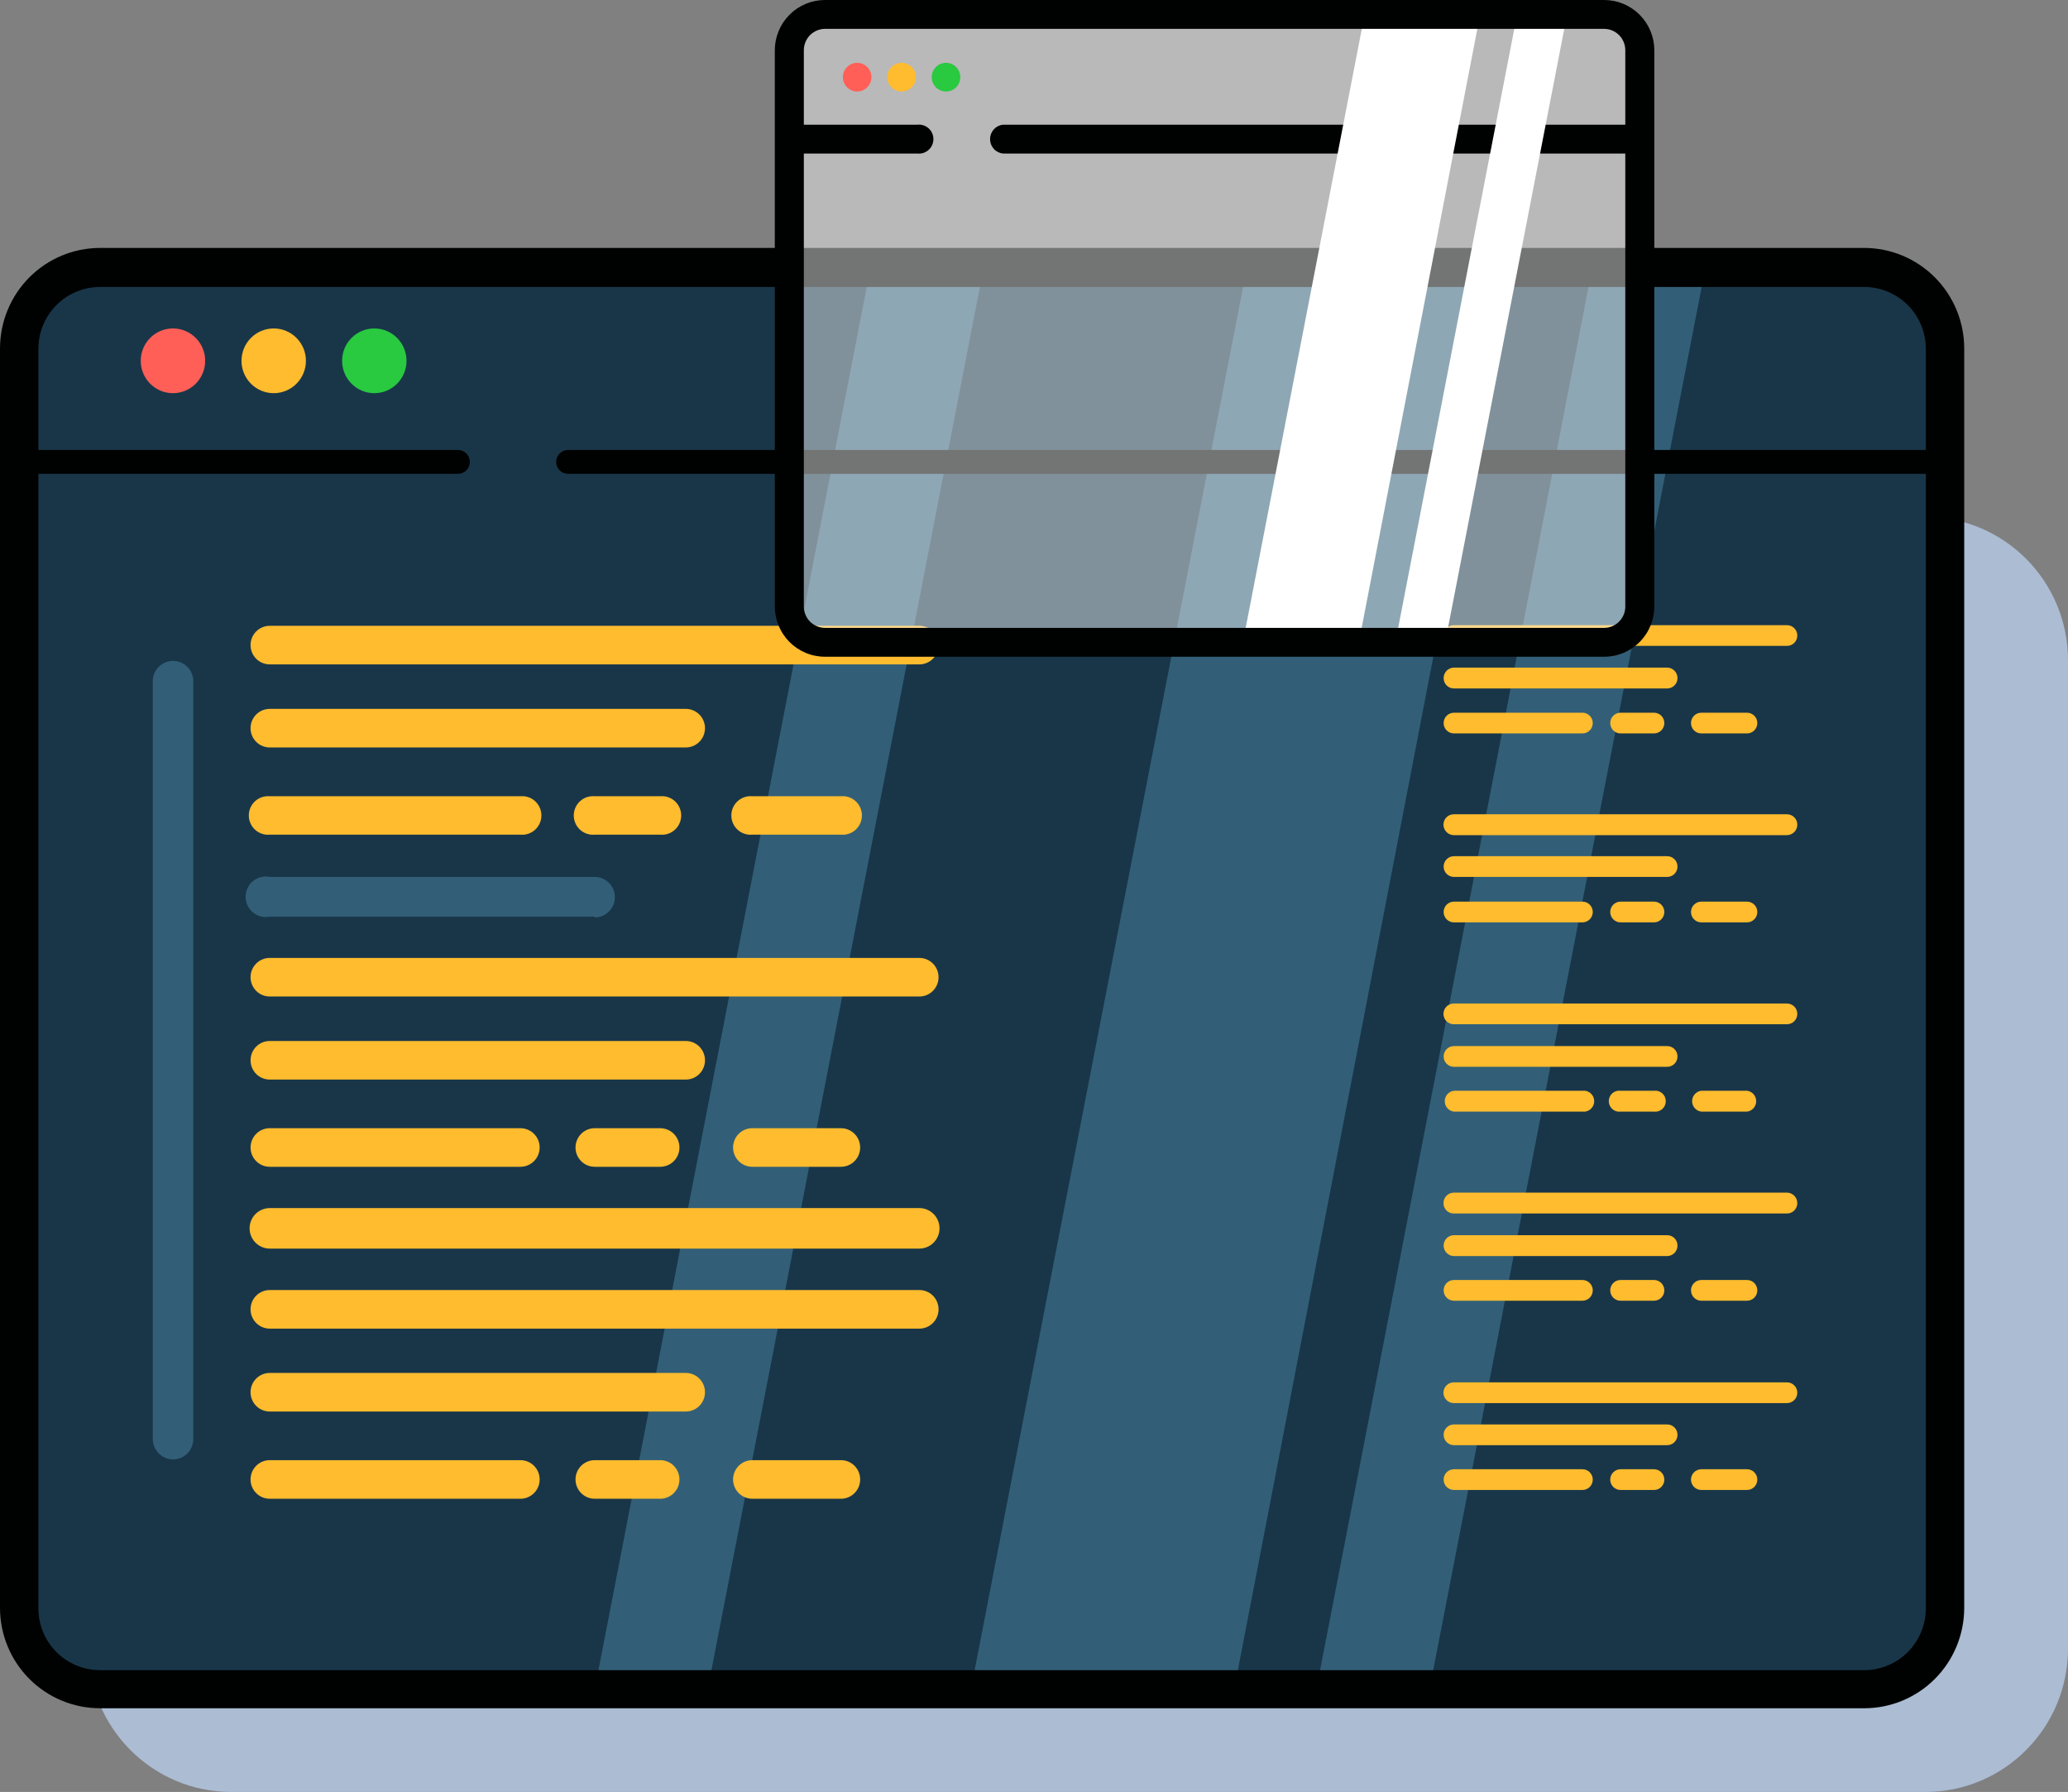<svg width="232" height="201" viewBox="0 0 232 201" fill="none" xmlns="http://www.w3.org/2000/svg">
<rect x="0" y="0" width="232" height="201" fill="#808080" stroke="none"/>
<g clip-path="url(#clip0_11_11102)">
<path d="M215.997 57.98H25.936C17.098 57.98 9.933 65.179 9.933 74.058V184.922C9.933 193.802 17.098 201 25.936 201H215.997C224.835 201 232 193.802 232 184.922V74.058C232 65.179 224.835 57.98 215.997 57.98Z" fill="#ABBCD3"/>
<path d="M209.144 29.974H11.215C6.211 29.974 2.154 34.049 2.154 39.077V180.344C2.154 185.371 6.211 189.447 11.215 189.447H209.144C214.148 189.447 218.204 185.371 218.204 180.344V39.077C218.204 34.049 214.148 29.974 209.144 29.974Z" fill="#193649"/>
<path d="M110.366 29.938L79.392 189.5H66.718L97.674 29.938H110.366Z" fill="#325F77"/>
<path d="M169.252 29.831L138.474 189.393H108.942L139.916 29.831H169.252Z" fill="#325F77"/>
<path d="M191.36 29.831L160.387 189.393H147.695L178.668 29.831H191.36Z" fill="#325F77"/>
<path d="M19.421 163.694C18.817 163.694 18.237 163.453 17.81 163.023C17.382 162.594 17.142 162.012 17.142 161.405V76.222C17.193 75.652 17.453 75.122 17.874 74.736C18.294 74.35 18.843 74.135 19.412 74.135C19.981 74.135 20.53 74.35 20.95 74.736C21.37 75.122 21.631 75.652 21.682 76.222V161.405C21.684 161.704 21.627 162.002 21.515 162.279C21.402 162.557 21.236 162.809 21.026 163.022C20.816 163.235 20.566 163.404 20.29 163.519C20.015 163.634 19.719 163.694 19.421 163.694Z" fill="#325F77"/>
<path d="M103.139 74.523H30.262C29.69 74.523 29.142 74.295 28.738 73.889C28.335 73.484 28.108 72.933 28.108 72.359C28.108 71.785 28.335 71.235 28.738 70.829C29.142 70.423 29.69 70.195 30.262 70.195H103.139C103.71 70.195 104.258 70.423 104.662 70.829C105.066 71.235 105.293 71.785 105.293 72.359C105.293 72.933 105.066 73.484 104.662 73.889C104.258 74.295 103.71 74.523 103.139 74.523Z" fill="#FEBC2E"/>
<path d="M76.936 83.841H30.262C29.69 83.841 29.142 83.613 28.738 83.207C28.335 82.801 28.108 82.251 28.108 81.677C28.108 81.103 28.335 80.553 28.738 80.147C29.142 79.741 29.69 79.513 30.262 79.513H76.936C77.507 79.513 78.055 79.741 78.459 80.147C78.863 80.553 79.09 81.103 79.09 81.677C79.09 82.251 78.863 82.801 78.459 83.207C78.055 83.613 77.507 83.841 76.936 83.841Z" fill="#FEBC2E"/>
<path d="M58.405 93.624H30.262C29.963 93.651 29.663 93.615 29.379 93.519C29.096 93.424 28.835 93.269 28.614 93.067C28.393 92.864 28.216 92.617 28.095 92.342C27.974 92.067 27.912 91.769 27.912 91.468C27.912 91.168 27.974 90.87 28.095 90.595C28.216 90.32 28.393 90.073 28.614 89.87C28.835 89.668 29.096 89.513 29.379 89.417C29.663 89.322 29.963 89.286 30.262 89.313H58.387C58.685 89.286 58.986 89.322 59.27 89.417C59.553 89.513 59.814 89.668 60.035 89.87C60.256 90.073 60.433 90.32 60.553 90.595C60.674 90.87 60.737 91.168 60.737 91.468C60.737 91.769 60.674 92.067 60.553 92.342C60.433 92.617 60.256 92.864 60.035 93.067C59.814 93.269 59.553 93.424 59.27 93.519C58.986 93.615 58.685 93.651 58.387 93.624H58.405Z" fill="#FEBC2E"/>
<path d="M74.07 93.624H66.718C66.42 93.651 66.119 93.615 65.836 93.519C65.552 93.424 65.291 93.269 65.07 93.067C64.849 92.864 64.673 92.617 64.552 92.342C64.431 92.067 64.368 91.769 64.368 91.468C64.368 91.168 64.431 90.87 64.552 90.595C64.673 90.32 64.849 90.073 65.07 89.87C65.291 89.668 65.552 89.513 65.836 89.417C66.119 89.322 66.42 89.286 66.718 89.313H74.07C74.368 89.286 74.668 89.322 74.952 89.417C75.236 89.513 75.497 89.668 75.718 89.87C75.939 90.073 76.115 90.32 76.236 90.595C76.357 90.87 76.419 91.168 76.419 91.468C76.419 91.769 76.357 92.067 76.236 92.342C76.115 92.617 75.939 92.864 75.718 93.067C75.497 93.269 75.236 93.424 74.952 93.519C74.668 93.615 74.368 93.651 74.07 93.624Z" fill="#FEBC2E"/>
<path d="M94.345 93.624H84.394C84.096 93.651 83.796 93.615 83.512 93.519C83.228 93.424 82.968 93.269 82.747 93.067C82.525 92.864 82.349 92.617 82.228 92.342C82.107 92.067 82.045 91.769 82.045 91.468C82.045 91.168 82.107 90.87 82.228 90.595C82.349 90.32 82.525 90.073 82.747 89.87C82.968 89.668 83.228 89.513 83.512 89.417C83.796 89.322 84.096 89.286 84.394 89.313H94.345C94.643 89.286 94.944 89.322 95.228 89.417C95.511 89.513 95.772 89.668 95.993 89.87C96.214 90.073 96.391 90.32 96.511 90.595C96.632 90.87 96.695 91.168 96.695 91.468C96.695 91.769 96.632 92.067 96.511 92.342C96.391 92.617 96.214 92.864 95.993 93.067C95.772 93.269 95.511 93.424 95.228 93.519C94.944 93.615 94.643 93.651 94.345 93.624Z" fill="#FEBC2E"/>
<path d="M103.139 111.776H30.262C29.69 111.776 29.142 111.548 28.738 111.142C28.335 110.736 28.108 110.186 28.108 109.612C28.108 109.038 28.335 108.488 28.738 108.082C29.142 107.676 29.69 107.448 30.262 107.448H103.139C103.71 107.448 104.258 107.676 104.662 108.082C105.066 108.488 105.293 109.038 105.293 109.612C105.293 110.186 105.066 110.736 104.662 111.142C104.258 111.548 103.71 111.776 103.139 111.776Z" fill="#FEBC2E"/>
<path d="M76.936 121.094H30.262C29.69 121.094 29.142 120.866 28.738 120.46C28.335 120.054 28.108 119.504 28.108 118.93C28.108 118.356 28.335 117.805 28.738 117.399C29.142 116.994 29.69 116.766 30.262 116.766H76.936C77.507 116.766 78.055 116.994 78.459 117.399C78.863 117.805 79.09 118.356 79.09 118.93C79.09 119.504 78.863 120.054 78.459 120.46C78.055 120.866 77.507 121.094 76.936 121.094Z" fill="#FEBC2E"/>
<path d="M58.405 130.876H30.262C29.69 130.876 29.142 130.648 28.738 130.242C28.335 129.837 28.108 129.286 28.108 128.712C28.108 128.138 28.335 127.588 28.738 127.182C29.142 126.776 29.69 126.548 30.262 126.548H58.387C58.958 126.548 59.506 126.776 59.91 127.182C60.314 127.588 60.541 128.138 60.541 128.712C60.541 129.286 60.314 129.837 59.91 130.242C59.506 130.648 58.958 130.876 58.387 130.876H58.405Z" fill="#FEBC2E"/>
<path d="M74.07 130.876H66.718C66.147 130.876 65.599 130.648 65.195 130.242C64.791 129.837 64.564 129.286 64.564 128.712C64.564 128.138 64.791 127.588 65.195 127.182C65.599 126.776 66.147 126.548 66.718 126.548H74.07C74.641 126.548 75.189 126.776 75.593 127.182C75.997 127.588 76.224 128.138 76.224 128.712C76.224 129.286 75.997 129.837 75.593 130.242C75.189 130.648 74.641 130.876 74.07 130.876Z" fill="#FEBC2E"/>
<path d="M94.345 130.876H84.394C83.823 130.876 83.275 130.648 82.871 130.242C82.467 129.837 82.24 129.286 82.24 128.712C82.24 128.138 82.467 127.588 82.871 127.182C83.275 126.776 83.823 126.548 84.394 126.548H94.345C94.916 126.548 95.464 126.776 95.868 127.182C96.272 127.588 96.499 128.138 96.499 128.712C96.499 129.286 96.272 129.837 95.868 130.242C95.464 130.648 94.916 130.876 94.345 130.876Z" fill="#FEBC2E"/>
<path d="M66.718 102.816H30.262C29.933 102.882 29.595 102.875 29.27 102.794C28.945 102.712 28.642 102.56 28.383 102.347C28.124 102.134 27.916 101.866 27.772 101.562C27.629 101.258 27.555 100.926 27.555 100.589C27.555 100.253 27.629 99.921 27.772 99.617C27.916 99.313 28.124 99.045 28.383 98.832C28.642 98.619 28.945 98.466 29.27 98.385C29.595 98.304 29.933 98.296 30.262 98.363H66.718C67.318 98.363 67.893 98.602 68.317 99.028C68.741 99.454 68.979 100.032 68.979 100.634C68.979 101.236 68.741 101.814 68.317 102.24C67.893 102.666 67.318 102.905 66.718 102.905V102.816Z" fill="#325F77"/>
<path d="M103.139 140.051H30.262C29.662 140.051 29.087 139.812 28.663 139.386C28.239 138.96 28.001 138.382 28.001 137.78C28.001 137.177 28.239 136.6 28.663 136.174C29.087 135.748 29.662 135.508 30.262 135.508H103.139C103.738 135.508 104.313 135.748 104.737 136.174C105.161 136.6 105.4 137.177 105.4 137.78C105.4 138.382 105.161 138.96 104.737 139.386C104.313 139.812 103.738 140.051 103.139 140.051Z" fill="#FEBC2E"/>
<path d="M103.139 149.029H30.262C29.69 149.029 29.142 148.801 28.738 148.395C28.335 147.989 28.108 147.439 28.108 146.865C28.108 146.291 28.335 145.74 28.738 145.334C29.142 144.929 29.69 144.701 30.262 144.701H103.139C103.71 144.701 104.258 144.929 104.662 145.334C105.066 145.74 105.293 146.291 105.293 146.865C105.293 147.439 105.066 147.989 104.662 148.395C104.258 148.801 103.71 149.029 103.139 149.029Z" fill="#FEBC2E"/>
<path d="M76.936 158.328H30.262C29.69 158.328 29.142 158.1 28.738 157.695C28.335 157.289 28.108 156.738 28.108 156.164C28.108 155.591 28.335 155.04 28.738 154.634C29.142 154.228 29.69 154 30.262 154H76.936C77.507 154 78.055 154.228 78.459 154.634C78.863 155.04 79.09 155.591 79.09 156.164C79.09 156.738 78.863 157.289 78.459 157.695C78.055 158.1 77.507 158.328 76.936 158.328Z" fill="#FEBC2E"/>
<path d="M58.405 168.111H30.262C29.69 168.111 29.142 167.883 28.738 167.477C28.335 167.072 28.108 166.521 28.108 165.947C28.108 165.373 28.335 164.823 28.738 164.417C29.142 164.011 29.69 163.783 30.262 163.783H58.387C58.958 163.783 59.506 164.011 59.91 164.417C60.314 164.823 60.541 165.373 60.541 165.947C60.541 166.521 60.314 167.072 59.91 167.477C59.506 167.883 58.958 168.111 58.387 168.111H58.405Z" fill="#FEBC2E"/>
<path d="M74.07 168.111H66.718C66.147 168.111 65.599 167.883 65.195 167.477C64.791 167.072 64.564 166.521 64.564 165.947C64.564 165.373 64.791 164.823 65.195 164.417C65.599 164.011 66.147 163.783 66.718 163.783H74.07C74.641 163.783 75.189 164.011 75.593 164.417C75.997 164.823 76.224 165.373 76.224 165.947C76.224 166.521 75.997 167.072 75.593 167.477C75.189 167.883 74.641 168.111 74.07 168.111Z" fill="#FEBC2E"/>
<path d="M94.345 168.111H84.394C83.823 168.111 83.275 167.883 82.871 167.477C82.467 167.072 82.24 166.521 82.24 165.947C82.24 165.373 82.467 164.823 82.871 164.417C83.275 164.011 83.823 163.783 84.394 163.783H94.345C94.916 163.783 95.464 164.011 95.868 164.417C96.272 164.823 96.499 165.373 96.499 165.947C96.499 166.521 96.272 167.072 95.868 167.477C95.464 167.883 94.916 168.111 94.345 168.111Z" fill="#FEBC2E"/>
<path d="M200.475 157.381H163.092C162.786 157.381 162.491 157.258 162.274 157.04C162.057 156.822 161.935 156.526 161.935 156.218C161.935 155.91 162.057 155.614 162.274 155.396C162.491 155.178 162.786 155.056 163.092 155.056H200.475C200.781 155.056 201.076 155.178 201.293 155.396C201.51 155.614 201.632 155.91 201.632 156.218C201.632 156.526 201.51 156.822 201.293 157.04C201.076 157.258 200.781 157.381 200.475 157.381Z" fill="#FEBC2E"/>
<path d="M187.035 162.102H163.11C162.803 162.102 162.509 161.98 162.292 161.762C162.075 161.544 161.953 161.248 161.953 160.94C161.953 160.631 162.075 160.336 162.292 160.118C162.509 159.9 162.803 159.777 163.11 159.777H187.035C187.342 159.777 187.636 159.9 187.853 160.118C188.07 160.336 188.192 160.631 188.192 160.94C188.192 161.248 188.07 161.544 187.853 161.762C187.636 161.98 187.342 162.102 187.035 162.102Z" fill="#FEBC2E"/>
<path d="M177.529 167.127H163.11C162.803 167.127 162.509 167.005 162.292 166.787C162.075 166.569 161.953 166.273 161.953 165.965C161.953 165.657 162.075 165.361 162.292 165.143C162.509 164.925 162.803 164.802 163.11 164.802H177.529C177.836 164.802 178.13 164.925 178.347 165.143C178.564 165.361 178.686 165.657 178.686 165.965C178.686 166.273 178.564 166.569 178.347 166.787C178.13 167.005 177.836 167.127 177.529 167.127Z" fill="#FEBC2E"/>
<path d="M185.557 167.127H181.801C181.494 167.127 181.2 167.005 180.983 166.787C180.766 166.569 180.644 166.273 180.644 165.965C180.644 165.657 180.766 165.361 180.983 165.143C181.2 164.925 181.494 164.802 181.801 164.802H185.557C185.864 164.802 186.158 164.925 186.375 165.143C186.592 165.361 186.714 165.657 186.714 165.965C186.714 166.273 186.592 166.569 186.375 166.787C186.158 167.005 185.864 167.127 185.557 167.127Z" fill="#FEBC2E"/>
<path d="M195.989 167.127H190.862C190.555 167.127 190.261 167.005 190.044 166.787C189.827 166.569 189.705 166.273 189.705 165.965C189.705 165.657 189.827 165.361 190.044 165.143C190.261 164.925 190.555 164.802 190.862 164.802H195.989C196.295 164.802 196.59 164.925 196.807 165.143C197.024 165.361 197.146 165.657 197.146 165.965C197.146 166.273 197.024 166.569 196.807 166.787C196.59 167.005 196.295 167.127 195.989 167.127Z" fill="#FEBC2E"/>
<path d="M200.475 136.116H163.092C162.941 136.116 162.79 136.086 162.65 136.028C162.509 135.969 162.382 135.884 162.274 135.776C162.167 135.668 162.082 135.54 162.023 135.399C161.965 135.258 161.935 135.106 161.935 134.954C161.935 134.644 162.057 134.346 162.273 134.125C162.49 133.905 162.784 133.778 163.092 133.773H200.475C200.783 133.778 201.077 133.905 201.294 134.125C201.51 134.346 201.632 134.644 201.632 134.954C201.632 135.106 201.602 135.258 201.543 135.399C201.485 135.54 201.4 135.668 201.293 135.776C201.185 135.884 201.058 135.969 200.917 136.028C200.777 136.086 200.626 136.116 200.475 136.116Z" fill="#FEBC2E"/>
<path d="M187.035 140.891H163.11C162.802 140.887 162.508 140.76 162.291 140.539C162.075 140.319 161.953 140.021 161.953 139.711C161.953 139.558 161.983 139.407 162.041 139.266C162.099 139.125 162.185 138.997 162.292 138.889C162.4 138.781 162.527 138.695 162.668 138.637C162.808 138.579 162.958 138.549 163.11 138.549H187.035C187.187 138.549 187.337 138.579 187.478 138.637C187.618 138.695 187.746 138.781 187.853 138.889C187.96 138.997 188.046 139.125 188.104 139.266C188.162 139.407 188.192 139.558 188.192 139.711C188.192 140.021 188.071 140.319 187.854 140.539C187.638 140.76 187.343 140.887 187.035 140.891Z" fill="#FEBC2E"/>
<path d="M177.529 145.899H163.11C162.803 145.899 162.509 145.776 162.292 145.558C162.075 145.34 161.953 145.045 161.953 144.736C161.953 144.428 162.075 144.132 162.292 143.914C162.509 143.696 162.803 143.574 163.11 143.574H177.529C177.836 143.574 178.13 143.696 178.347 143.914C178.564 144.132 178.686 144.428 178.686 144.736C178.686 145.045 178.564 145.34 178.347 145.558C178.13 145.776 177.836 145.899 177.529 145.899Z" fill="#FEBC2E"/>
<path d="M185.557 145.899H181.801C181.494 145.899 181.2 145.776 180.983 145.558C180.766 145.34 180.644 145.045 180.644 144.736C180.644 144.428 180.766 144.132 180.983 143.914C181.2 143.696 181.494 143.574 181.801 143.574H185.557C185.864 143.574 186.158 143.696 186.375 143.914C186.592 144.132 186.714 144.428 186.714 144.736C186.714 145.045 186.592 145.34 186.375 145.558C186.158 145.776 185.864 145.899 185.557 145.899Z" fill="#FEBC2E"/>
<path d="M195.989 145.899H190.862C190.555 145.899 190.261 145.776 190.044 145.558C189.827 145.34 189.705 145.045 189.705 144.736C189.705 144.428 189.827 144.132 190.044 143.914C190.261 143.696 190.555 143.574 190.862 143.574H195.989C196.295 143.574 196.59 143.696 196.807 143.914C197.024 144.132 197.146 144.428 197.146 144.736C197.146 145.045 197.024 145.34 196.807 145.558C196.59 145.776 196.295 145.899 195.989 145.899Z" fill="#FEBC2E"/>
<path d="M200.475 93.677H163.092C162.784 93.673 162.49 93.546 162.273 93.325C162.057 93.105 161.935 92.807 161.935 92.497C161.935 92.189 162.057 91.893 162.274 91.675C162.491 91.457 162.786 91.335 163.092 91.335H200.475C200.781 91.335 201.076 91.457 201.293 91.675C201.51 91.893 201.632 92.189 201.632 92.497C201.632 92.807 201.51 93.105 201.294 93.325C201.077 93.546 200.783 93.673 200.475 93.677Z" fill="#FEBC2E"/>
<path d="M187.035 98.363H163.11C162.803 98.363 162.509 98.24 162.292 98.022C162.075 97.804 161.953 97.509 161.953 97.2C161.953 96.892 162.075 96.596 162.292 96.378C162.509 96.16 162.803 96.038 163.11 96.038H187.035C187.342 96.038 187.636 96.16 187.853 96.378C188.07 96.596 188.192 96.892 188.192 97.2C188.192 97.509 188.07 97.804 187.853 98.022C187.636 98.24 187.342 98.363 187.035 98.363Z" fill="#FEBC2E"/>
<path d="M177.529 103.46H163.11C162.803 103.46 162.509 103.337 162.292 103.119C162.075 102.901 161.953 102.606 161.953 102.297C161.953 101.989 162.075 101.693 162.292 101.475C162.509 101.257 162.803 101.135 163.11 101.135H177.529C177.836 101.135 178.13 101.257 178.347 101.475C178.564 101.693 178.686 101.989 178.686 102.297C178.686 102.606 178.564 102.901 178.347 103.119C178.13 103.337 177.836 103.46 177.529 103.46Z" fill="#FEBC2E"/>
<path d="M185.557 103.46H181.801C181.494 103.46 181.2 103.337 180.983 103.119C180.766 102.901 180.644 102.606 180.644 102.297C180.644 101.989 180.766 101.693 180.983 101.475C181.2 101.257 181.494 101.135 181.801 101.135H185.557C185.864 101.135 186.158 101.257 186.375 101.475C186.592 101.693 186.714 101.989 186.714 102.297C186.714 102.606 186.592 102.901 186.375 103.119C186.158 103.337 185.864 103.46 185.557 103.46Z" fill="#FEBC2E"/>
<path d="M195.989 103.46H190.862C190.555 103.46 190.261 103.337 190.044 103.119C189.827 102.901 189.705 102.606 189.705 102.297C189.705 101.989 189.827 101.693 190.044 101.475C190.261 101.257 190.555 101.135 190.862 101.135H195.989C196.295 101.135 196.59 101.257 196.807 101.475C197.024 101.693 197.146 101.989 197.146 102.297C197.146 102.606 197.024 102.901 196.807 103.119C196.59 103.337 196.295 103.46 195.989 103.46Z" fill="#FEBC2E"/>
<path d="M200.475 114.888H163.092C162.786 114.888 162.491 114.765 162.274 114.547C162.057 114.329 161.935 114.034 161.935 113.725C161.935 113.417 162.057 113.121 162.274 112.903C162.491 112.685 162.786 112.563 163.092 112.563H200.475C200.781 112.563 201.076 112.685 201.293 112.903C201.51 113.121 201.632 113.417 201.632 113.725C201.632 114.034 201.51 114.329 201.293 114.547C201.076 114.765 200.781 114.888 200.475 114.888Z" fill="#FEBC2E"/>
<path d="M187.035 119.663H163.11C162.803 119.663 162.509 119.54 162.292 119.322C162.075 119.104 161.953 118.809 161.953 118.5C161.953 118.192 162.075 117.896 162.292 117.678C162.509 117.46 162.803 117.338 163.11 117.338H187.035C187.342 117.338 187.636 117.46 187.853 117.678C188.07 117.896 188.192 118.192 188.192 118.5C188.192 118.809 188.07 119.104 187.853 119.322C187.636 119.54 187.342 119.663 187.035 119.663Z" fill="#FEBC2E"/>
<path d="M177.529 124.688H163.11C162.826 124.653 162.564 124.514 162.374 124.299C162.184 124.083 162.08 123.805 162.08 123.517C162.08 123.229 162.184 122.951 162.374 122.735C162.564 122.52 162.826 122.381 163.11 122.346H177.529C177.694 122.325 177.862 122.34 178.021 122.389C178.18 122.439 178.327 122.522 178.451 122.633C178.576 122.743 178.676 122.879 178.744 123.032C178.813 123.184 178.848 123.35 178.848 123.517C178.848 123.684 178.813 123.85 178.744 124.002C178.676 124.155 178.576 124.291 178.451 124.401C178.327 124.512 178.18 124.595 178.021 124.645C177.862 124.694 177.694 124.709 177.529 124.688Z" fill="#FEBC2E"/>
<path d="M185.557 124.688H181.801C181.636 124.709 181.468 124.694 181.309 124.645C181.15 124.595 181.004 124.512 180.879 124.401C180.754 124.291 180.654 124.155 180.586 124.002C180.517 123.85 180.482 123.684 180.482 123.517C180.482 123.35 180.517 123.184 180.586 123.032C180.654 122.879 180.754 122.743 180.879 122.633C181.004 122.522 181.15 122.439 181.309 122.389C181.468 122.34 181.636 122.325 181.801 122.346H185.557C185.722 122.325 185.89 122.34 186.049 122.389C186.208 122.439 186.355 122.522 186.48 122.633C186.604 122.743 186.704 122.879 186.773 123.032C186.841 123.184 186.876 123.35 186.876 123.517C186.876 123.684 186.841 123.85 186.773 124.002C186.704 124.155 186.604 124.291 186.48 124.401C186.355 124.512 186.208 124.595 186.049 124.645C185.89 124.694 185.722 124.709 185.557 124.688Z" fill="#FEBC2E"/>
<path d="M195.989 124.688H190.862C190.578 124.653 190.316 124.514 190.126 124.299C189.936 124.083 189.831 123.805 189.831 123.517C189.831 123.229 189.936 122.951 190.126 122.735C190.316 122.519 190.578 122.381 190.862 122.345H195.989C196.273 122.381 196.535 122.519 196.725 122.735C196.914 122.951 197.019 123.229 197.019 123.517C197.019 123.805 196.914 124.083 196.725 124.299C196.535 124.514 196.273 124.653 195.989 124.688Z" fill="#FEBC2E"/>
<path d="M200.475 72.449H163.092C162.941 72.449 162.79 72.419 162.65 72.36C162.509 72.302 162.382 72.216 162.274 72.108C162.167 72 162.082 71.872 162.023 71.731C161.965 71.59 161.935 71.439 161.935 71.286C161.935 71.134 161.965 70.982 162.023 70.841C162.082 70.7 162.167 70.572 162.274 70.464C162.382 70.356 162.509 70.271 162.65 70.212C162.79 70.154 162.941 70.124 163.092 70.124H200.475C200.781 70.124 201.076 70.246 201.293 70.464C201.51 70.682 201.632 70.978 201.632 71.286C201.632 71.595 201.51 71.89 201.293 72.108C201.076 72.326 200.781 72.449 200.475 72.449Z" fill="#FEBC2E"/>
<path d="M187.035 77.224H163.11C162.803 77.224 162.509 77.101 162.292 76.883C162.075 76.665 161.953 76.37 161.953 76.061C161.953 75.751 162.075 75.454 162.291 75.233C162.508 75.012 162.802 74.886 163.11 74.881H187.035C187.343 74.886 187.638 75.012 187.854 75.233C188.071 75.454 188.192 75.751 188.192 76.061C188.192 76.37 188.07 76.665 187.853 76.883C187.636 77.101 187.342 77.224 187.035 77.224Z" fill="#FEBC2E"/>
<path d="M177.529 82.267H163.11C162.958 82.267 162.808 82.237 162.668 82.179C162.527 82.12 162.4 82.034 162.292 81.927C162.185 81.819 162.099 81.691 162.041 81.549C161.983 81.408 161.953 81.257 161.953 81.105C161.953 80.952 161.983 80.801 162.041 80.66C162.099 80.519 162.185 80.391 162.292 80.283C162.4 80.175 162.527 80.089 162.668 80.031C162.808 79.972 162.958 79.942 163.11 79.942H177.529C177.681 79.942 177.831 79.972 177.972 80.031C178.112 80.089 178.24 80.175 178.347 80.283C178.455 80.391 178.54 80.519 178.598 80.66C178.656 80.801 178.686 80.952 178.686 81.105C178.686 81.257 178.656 81.408 178.598 81.549C178.54 81.691 178.455 81.819 178.347 81.927C178.24 82.034 178.112 82.12 177.972 82.179C177.831 82.237 177.681 82.267 177.529 82.267Z" fill="#FEBC2E"/>
<path d="M185.557 82.267H181.801C181.649 82.267 181.499 82.237 181.358 82.179C181.218 82.12 181.09 82.034 180.983 81.927C180.876 81.819 180.79 81.691 180.732 81.549C180.674 81.408 180.644 81.257 180.644 81.105C180.644 80.952 180.674 80.801 180.732 80.66C180.79 80.519 180.876 80.391 180.983 80.283C181.09 80.175 181.218 80.089 181.358 80.031C181.499 79.972 181.649 79.942 181.801 79.942H185.557C185.709 79.942 185.86 79.972 186 80.031C186.14 80.089 186.268 80.175 186.375 80.283C186.483 80.391 186.568 80.519 186.626 80.66C186.684 80.801 186.714 80.952 186.714 81.105C186.714 81.257 186.684 81.408 186.626 81.549C186.568 81.691 186.483 81.819 186.375 81.927C186.268 82.034 186.14 82.12 186 82.179C185.86 82.237 185.709 82.267 185.557 82.267Z" fill="#FEBC2E"/>
<path d="M195.989 82.267H190.862C190.555 82.267 190.261 82.145 190.044 81.927C189.827 81.709 189.705 81.413 189.705 81.105C189.705 80.796 189.827 80.501 190.044 80.283C190.261 80.065 190.555 79.942 190.862 79.942H195.989C196.141 79.942 196.291 79.972 196.431 80.031C196.572 80.089 196.699 80.175 196.807 80.283C196.914 80.391 196.999 80.519 197.058 80.66C197.116 80.801 197.146 80.952 197.146 81.105C197.146 81.257 197.116 81.408 197.058 81.549C196.999 81.691 196.914 81.819 196.807 81.927C196.699 82.034 196.572 82.12 196.431 82.179C196.291 82.237 196.141 82.267 195.989 82.267Z" fill="#FEBC2E"/>
<path d="M19.403 44.102C21.399 44.102 23.017 42.477 23.017 40.472C23.017 38.467 21.399 36.841 19.403 36.841C17.407 36.841 15.789 38.467 15.789 40.472C15.789 42.477 17.407 44.102 19.403 44.102Z" fill="#FF5F57"/>
<path d="M30.707 44.102C32.702 44.102 34.32 42.477 34.32 40.472C34.32 38.467 32.702 36.841 30.707 36.841C28.711 36.841 27.093 38.467 27.093 40.472C27.093 42.477 28.711 44.102 30.707 44.102Z" fill="#FEBC2E"/>
<path d="M41.992 44.102C43.988 44.102 45.606 42.477 45.606 40.472C45.606 38.467 43.988 36.841 41.992 36.841C39.997 36.841 38.379 38.467 38.379 40.472C38.379 42.477 39.997 44.102 41.992 44.102Z" fill="#29C940"/>
<path d="M209.144 191.611H11.215C8.243 191.611 5.394 190.426 3.291 188.317C1.188 186.208 0.005 183.347 0 180.362L0 39.077C0.005 36.09 1.188 33.227 3.29 31.115C5.392 29.003 8.242 27.814 11.215 27.81H209.144C212.116 27.814 214.966 29.003 217.068 31.115C219.17 33.227 220.353 36.09 220.358 39.077V180.362C220.353 183.347 219.17 186.208 217.067 188.317C214.965 190.426 212.115 191.611 209.144 191.611ZM11.215 32.191C10.308 32.191 9.409 32.371 8.572 32.72C7.734 33.068 6.972 33.58 6.331 34.224C5.036 35.525 4.308 37.29 4.308 39.13V180.415C4.313 182.253 5.042 184.013 6.337 185.31C7.632 186.608 9.386 187.336 11.215 187.336H209.144C210.972 187.336 212.726 186.608 214.021 185.31C215.316 184.013 216.046 182.253 216.05 180.415V39.13C216.05 37.29 215.323 35.525 214.027 34.224C212.732 32.922 210.975 32.191 209.144 32.191H11.215Z" fill="#000201"/>
<path d="M51.373 53.152H3.436C3.081 53.152 2.742 53.01 2.491 52.759C2.241 52.507 2.1 52.166 2.1 51.81C2.1 51.455 2.241 51.113 2.491 50.862C2.742 50.61 3.081 50.469 3.436 50.469H51.373C51.728 50.469 52.067 50.61 52.318 50.862C52.568 51.113 52.709 51.455 52.709 51.81C52.709 52.166 52.568 52.507 52.318 52.759C52.067 53.01 51.728 53.152 51.373 53.152Z" fill="#000201"/>
<path d="M216.549 53.152H63.727C63.373 53.152 63.034 53.01 62.783 52.759C62.533 52.507 62.392 52.166 62.392 51.81C62.392 51.455 62.533 51.113 62.783 50.862C63.034 50.61 63.373 50.469 63.727 50.469H216.549C216.903 50.469 217.242 50.61 217.493 50.862C217.743 51.113 217.884 51.455 217.884 51.81C217.884 52.166 217.743 52.507 217.493 52.759C217.242 53.01 216.903 53.152 216.549 53.152Z" fill="#000201"/>
<path opacity="0.45" d="M179.95 1.61H92.547C90.335 1.61 88.542 3.411 88.542 5.634V68.013C88.542 70.236 90.335 72.037 92.547 72.037H179.95C182.162 72.037 183.955 70.236 183.955 68.013V5.634C183.955 3.411 182.162 1.61 179.95 1.61Z" fill="white"/>
<path d="M183.208 17.223H112.52C112.122 17.18 111.753 16.992 111.486 16.693C111.218 16.394 111.07 16.006 111.07 15.604C111.07 15.202 111.218 14.814 111.486 14.515C111.753 14.216 112.122 14.028 112.52 13.986H183.208C183.433 13.962 183.662 13.986 183.877 14.056C184.093 14.127 184.292 14.242 184.461 14.395C184.63 14.547 184.765 14.734 184.857 14.942C184.949 15.15 184.997 15.376 184.997 15.604C184.997 15.832 184.949 16.058 184.857 16.266C184.765 16.474 184.63 16.661 184.461 16.814C184.292 16.966 184.093 17.081 183.877 17.152C183.662 17.222 183.433 17.246 183.208 17.223Z" fill="#000201"/>
<path d="M96.161 10.265C97.046 10.265 97.763 9.545 97.763 8.656C97.763 7.767 97.046 7.046 96.161 7.046C95.276 7.046 94.559 7.767 94.559 8.656C94.559 9.545 95.276 10.265 96.161 10.265Z" fill="#FF5F57"/>
<path d="M101.145 10.265C102.03 10.265 102.747 9.545 102.747 8.656C102.747 7.767 102.03 7.046 101.145 7.046C100.26 7.046 99.543 7.767 99.543 8.656C99.543 9.545 100.26 10.265 101.145 10.265Z" fill="#FEBC2E"/>
<path d="M106.129 10.265C107.014 10.265 107.731 9.545 107.731 8.656C107.731 7.767 107.014 7.046 106.129 7.046C105.244 7.046 104.527 7.767 104.527 8.656C104.527 9.545 105.244 10.265 106.129 10.265Z" fill="#29C940"/>
<path d="M166.047 1.627L152.447 72.037H139.435L153.088 1.627H166.047Z" fill="white"/>
<path d="M175.802 1.627L162.131 72.037H156.542L170.195 1.627H175.802Z" fill="white"/>
<path d="M102.925 17.223H89.094C88.696 17.18 88.327 16.992 88.059 16.693C87.792 16.394 87.644 16.006 87.644 15.604C87.644 15.202 87.792 14.814 88.059 14.515C88.327 14.216 88.696 14.028 89.094 13.986H102.925C103.151 13.962 103.379 13.986 103.595 14.056C103.811 14.127 104.01 14.242 104.179 14.395C104.347 14.547 104.482 14.734 104.575 14.942C104.667 15.15 104.715 15.376 104.715 15.604C104.715 15.832 104.667 16.058 104.575 16.266C104.482 16.474 104.347 16.661 104.179 16.814C104.01 16.966 103.811 17.081 103.595 17.152C103.379 17.222 103.151 17.246 102.925 17.223Z" fill="#000201"/>
<path d="M179.95 73.665H92.565C91.82 73.667 91.083 73.521 90.394 73.235C89.707 72.948 89.082 72.528 88.557 71.997C88.032 71.466 87.617 70.836 87.337 70.143C87.056 69.45 86.915 68.708 86.922 67.96V5.634C86.924 4.891 87.072 4.157 87.357 3.472C87.642 2.787 88.058 2.166 88.582 1.643C89.106 1.12 89.728 0.705 90.411 0.423C91.094 0.142 91.826 -0.002 92.565 2.83896e-05H179.986C181.471 0.005 182.895 0.6 183.945 1.655C184.996 2.711 185.588 4.141 185.593 5.634V67.96C185.6 68.708 185.459 69.45 185.178 70.143C184.898 70.836 184.483 71.466 183.958 71.997C183.433 72.528 182.809 72.948 182.12 73.235C181.432 73.521 180.695 73.667 179.95 73.665ZM92.565 3.237C91.932 3.237 91.326 3.49 90.878 3.939C90.431 4.388 90.18 4.998 90.18 5.634V67.96C90.17 68.281 90.225 68.6 90.34 68.899C90.456 69.198 90.63 69.471 90.853 69.701C91.075 69.931 91.341 70.114 91.635 70.239C91.93 70.364 92.246 70.428 92.565 70.428H179.986C180.302 70.423 180.614 70.356 180.904 70.228C181.194 70.102 181.456 69.918 181.675 69.688C181.893 69.458 182.064 69.187 182.178 68.891C182.291 68.594 182.345 68.278 182.335 67.96V5.634C182.335 4.998 182.084 4.388 181.637 3.939C181.189 3.49 180.583 3.237 179.95 3.237H92.565Z" fill="#000201"/>
</g>
<defs>
<clipPath id="clip0_11_11102">
<rect width="232" height="201" fill="white"/>
</clipPath>
</defs>
</svg>
